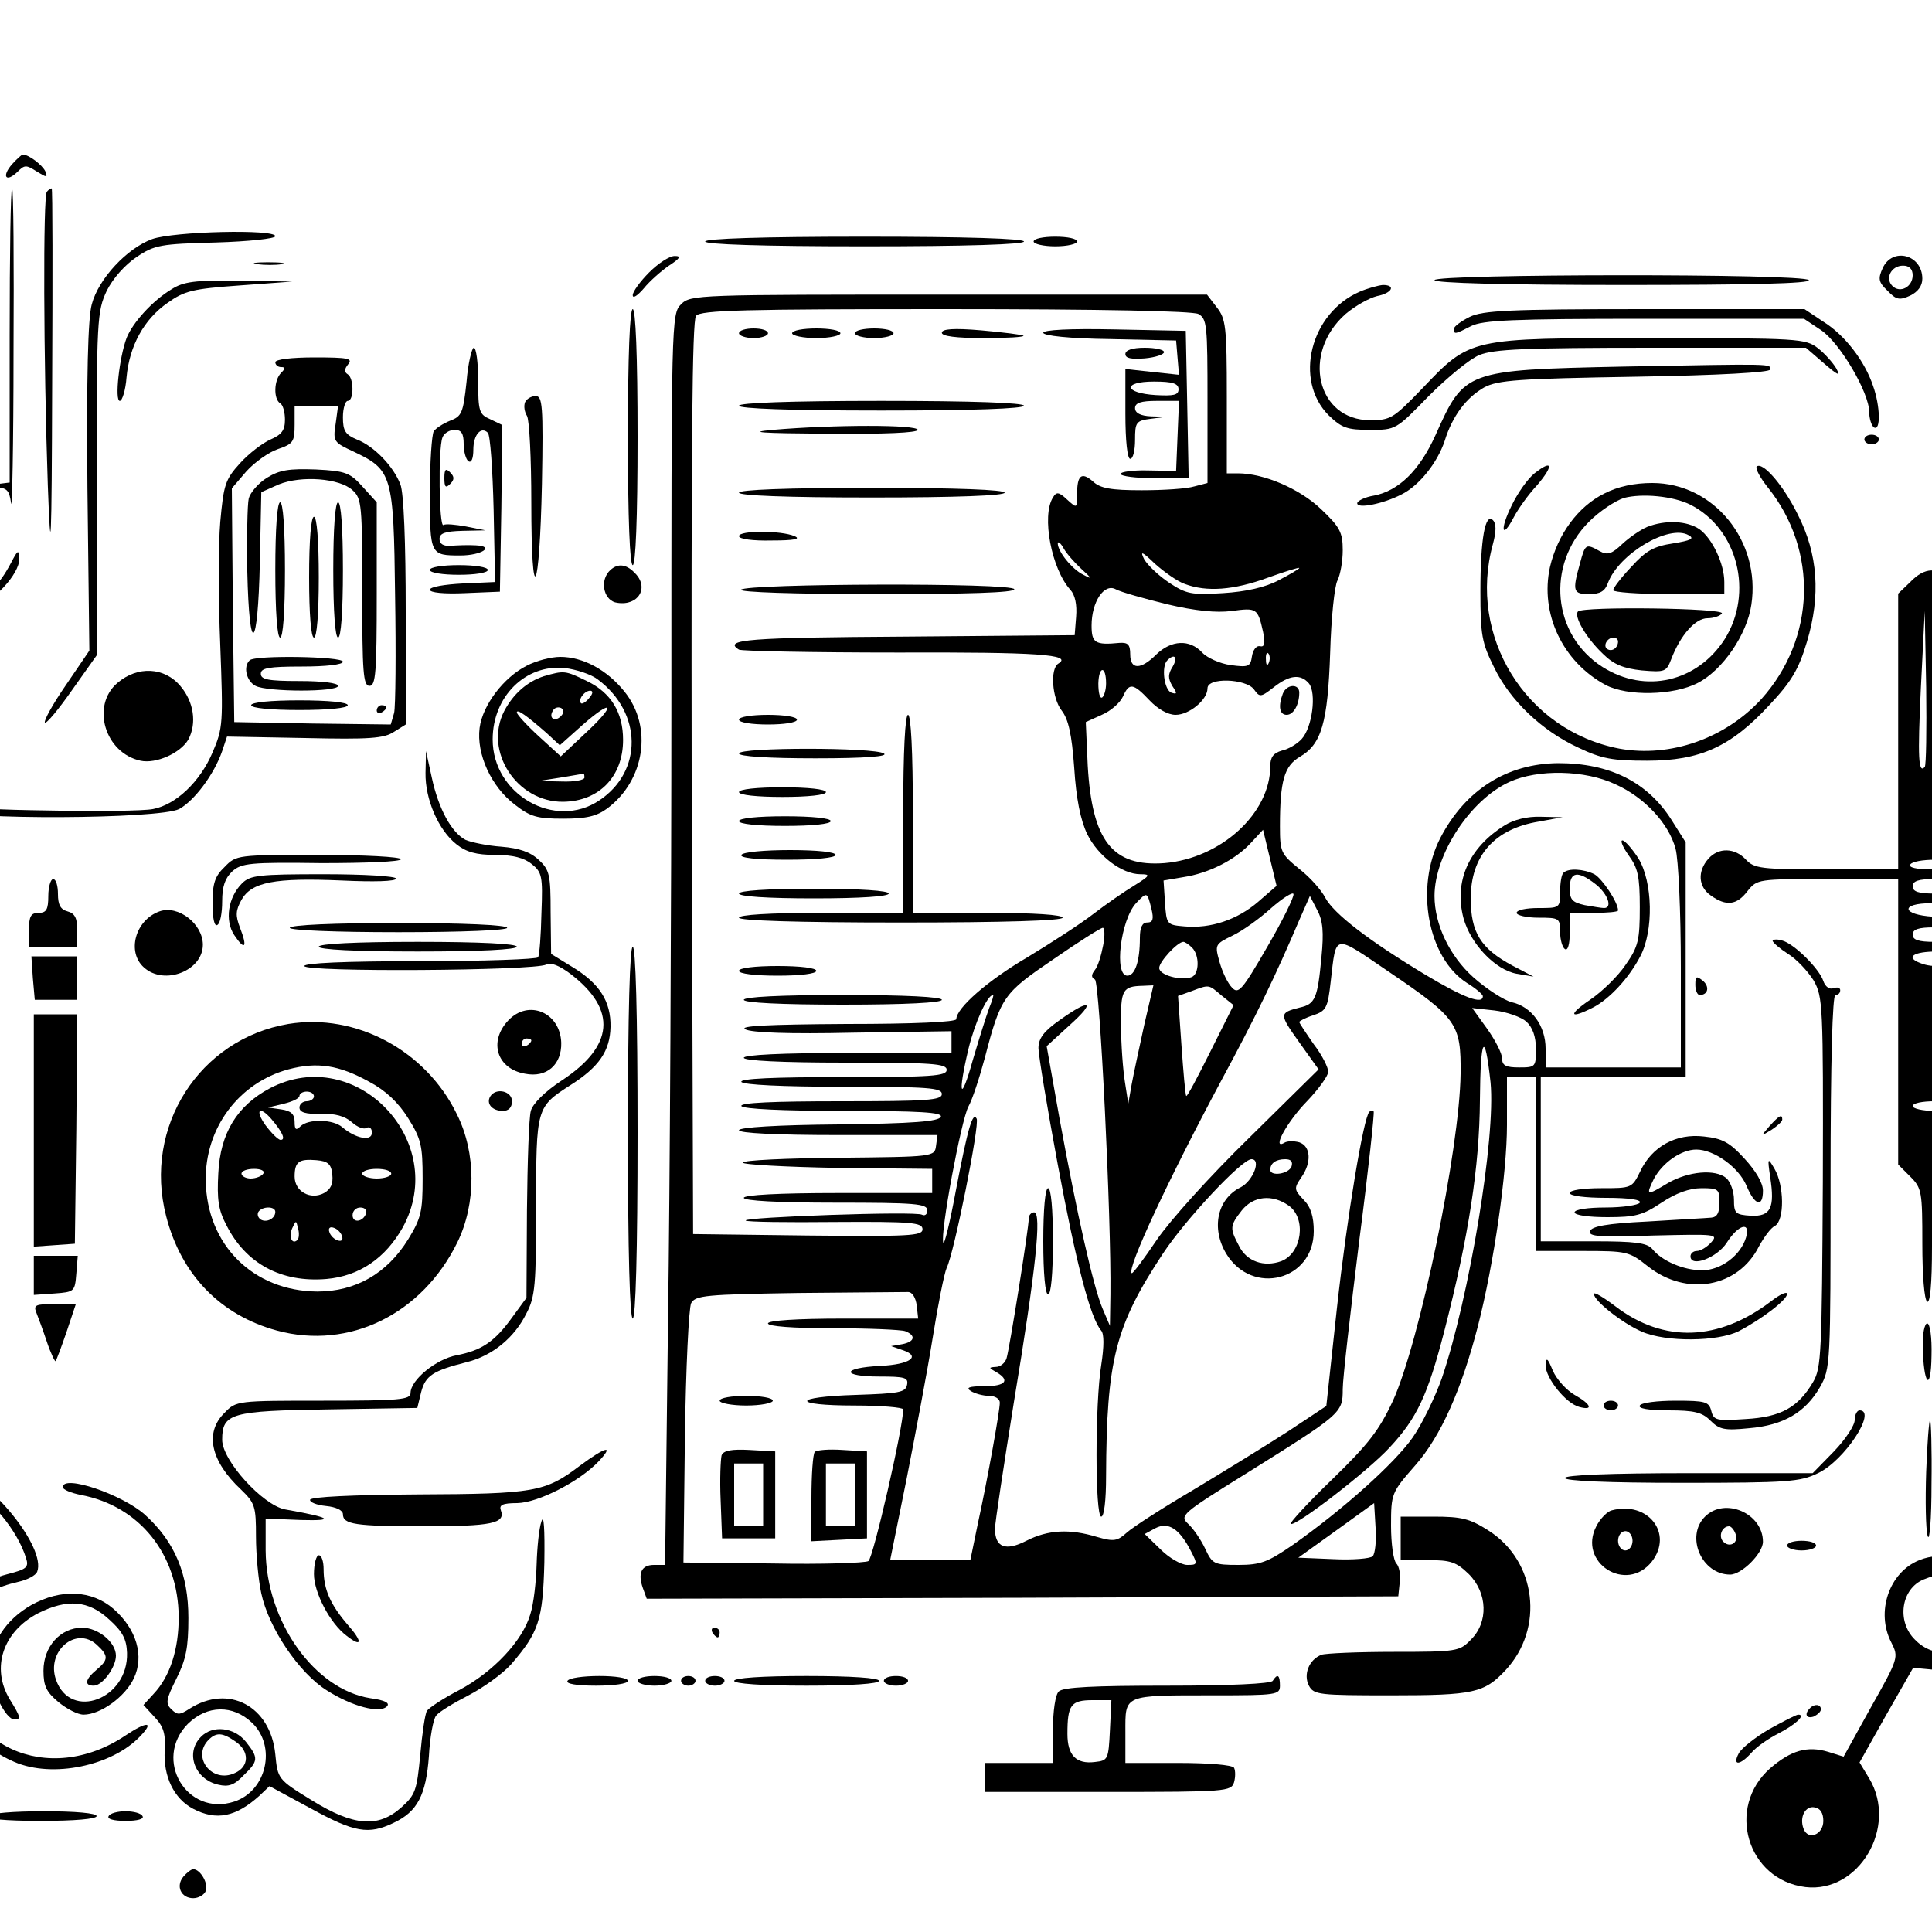 <?xml version="1.0" standalone="no"?>
<!DOCTYPE svg PUBLIC "-//W3C//DTD SVG 20010904//EN"
 "http://www.w3.org/TR/2001/REC-SVG-20010904/DTD/svg10.dtd">
<svg version="1.0" xmlns="http://www.w3.org/2000/svg"
 width="512pt" height="512pt" viewBox="50 50 400 400"
 preserveAspectRatio="xMidYMid meet">
<g transform="translate(0,512) scale(0.1,-0.1)"
fill="#000000" stroke="none">
<path d="M525 4280 c-22 -25 -13 -39 11 -16 15 15 18 15 40 1 21 -13 23 -13
18 0 -6 13 -34 35 -47 35 -2 0 -12 -9 -22 -20z"/>
<path d="M520 3926 l0 -305 -32 -4 -33 -4 32 -1 c28 -2 32 -6 36 -34 2 -18 5
121 5 310 1 188 0 342 -3 342 -3 0 -5 -137 -5 -304z"/>
<path d="M597 4223 c-8 -8 -7 -349 2 -608 6 -163 8 -134 9 213 1 221 1 402 -1
402 -2 0 -7 -3 -10 -7z"/>
<path d="M262 4144 c-15 -10 -22 -25 -22 -49 0 -59 54 -91 99 -58 38 29 40 74
5 102 -32 25 -52 26 -82 5z"/>
<path d="M815 4125 c-52 -19 -111 -82 -125 -135 -8 -29 -11 -149 -9 -380 l4
-337 -49 -72 c-27 -39 -46 -74 -43 -77 3 -3 28 27 56 67 l51 72 0 355 c0 342
1 357 21 400 13 26 38 54 62 70 37 25 50 27 164 30 68 2 123 8 123 13 0 15
-210 10 -255 -6z"/>
<path d="M1960 4120 c0 -6 117 -10 330 -10 213 0 330 4 330 10 0 6 -117 10
-330 10 -213 0 -330 -4 -330 -10z"/>
<path d="M2640 4120 c0 -5 20 -10 45 -10 25 0 45 5 45 10 0 6 -20 10 -45 10
-25 0 -45 -4 -45 -10z"/>
<path d="M1844 4056 c-19 -19 -34 -40 -34 -47 0 -8 10 -1 23 14 12 15 36 36
52 47 23 15 26 20 12 20 -11 0 -34 -15 -53 -34z"/>
<path d="M4398 4065 c-10 -22 -9 -29 10 -47 18 -19 25 -20 47 -10 16 8 25 20
25 35 0 50 -62 66 -82 22z m62 -15 c0 -24 -26 -38 -42 -22 -16 16 -2 42 22 42
13 0 20 -7 20 -20z"/>
<path d="M1033 4073 c15 -2 37 -2 50 0 12 2 0 4 -28 4 -27 0 -38 -2 -22 -4z"/>
<path d="M3470 4040 c0 -6 147 -10 391 -10 261 0 388 3 384 10 -8 14 -775 13
-775 0z"/>
<path d="M855 4021 c-40 -24 -81 -70 -93 -101 -15 -40 -25 -130 -14 -130 5 0
12 22 14 49 6 65 36 120 85 154 35 25 52 29 149 36 l109 8 -110 2 c-92 1 -115
-2 -140 -18z"/>
<path d="M3315 4016 c-102 -44 -137 -183 -64 -256 27 -26 38 -30 85 -30 54 0
54 0 122 70 38 38 85 77 105 85 30 12 93 15 356 15 l320 0 37 -32 c29 -25 35
-28 26 -11 -7 12 -24 31 -38 42 -26 20 -38 21 -348 21 -376 0 -371 1 -473
-106 -58 -60 -64 -64 -106 -64 -111 0 -143 139 -51 220 20 17 49 33 65 37 31
6 40 23 12 23 -10 -1 -32 -7 -48 -14z"/>
<path d="M4773 4000 c-35 -21 -53 -48 -53 -79 0 -16 -6 -21 -27 -21 -85 0
-192 -152 -154 -218 9 -14 10 -13 11 8 1 76 54 160 117 186 54 23 56 20 50
-47 -6 -69 4 -106 30 -116 10 -4 21 -11 25 -17 12 -18 38 15 38 49 0 34 -25
65 -53 65 -14 0 -17 11 -17 66 0 59 3 68 29 95 42 41 77 38 140 -11 59 -47 74
-72 69 -111 -3 -20 0 -29 9 -29 17 0 17 53 -1 88 -14 27 -72 79 -113 100 -31
17 -64 15 -100 -8z m7 -225 c14 -17 10 -47 -7 -52 -15 -5 -47 42 -38 57 9 14
31 12 45 -5z"/>
<path d="M1910 3990 c-20 -20 -20 -33 -20 -812 0 -436 -3 -1019 -7 -1295 l-6
-503 -23 0 c-26 0 -34 -17 -23 -48 l8 -22 778 2 778 3 3 29 c2 16 -1 33 -7 39
-6 6 -11 41 -11 78 0 67 1 69 50 125 53 60 96 157 130 289 33 129 60 316 60
416 l0 99 30 0 30 0 0 -180 0 -180 96 0 c93 0 97 -1 136 -32 80 -63 187 -44
230 42 10 18 24 38 33 42 20 12 19 84 -1 118 -14 24 -15 24 -9 -17 10 -64 1
-82 -40 -80 -32 2 -35 5 -35 33 0 17 -7 37 -16 45 -23 19 -78 14 -120 -10 -45
-27 -47 -27 -30 8 18 34 57 61 88 61 37 0 88 -37 104 -75 17 -41 34 -46 34
-10 0 16 -15 41 -38 66 -31 34 -46 42 -84 46 -58 7 -108 -21 -132 -72 -17 -35
-18 -35 -81 -35 -37 0 -65 -4 -65 -10 0 -6 32 -10 76 -10 47 0 73 -4 69 -10
-3 -5 -35 -10 -71 -10 -36 0 -64 -4 -64 -10 0 -6 29 -10 68 -10 58 0 73 4 112
30 30 20 58 30 83 30 35 0 37 -2 37 -30 0 -21 -5 -30 -17 -31 -10 -1 -69 -4
-132 -8 -84 -4 -116 -10 -119 -20 -4 -11 20 -13 131 -9 130 3 135 3 120 -14
-9 -10 -22 -18 -30 -18 -7 0 -13 -5 -13 -11 0 -24 55 -3 75 28 24 38 50 45 40
11 -11 -37 -52 -68 -91 -68 -38 0 -83 19 -103 44 -11 13 -36 16 -122 16 l-109
0 0 170 0 170 150 0 150 0 0 243 0 243 -29 46 c-50 79 -128 118 -235 118 -106
-1 -192 -55 -244 -155 -53 -103 -26 -248 55 -300 18 -11 32 -23 33 -27 1 -19
-39 -4 -119 44 -118 71 -189 126 -207 159 -8 16 -32 43 -54 60 -38 31 -40 35
-40 88 0 95 9 125 41 144 45 26 58 70 63 216 2 71 9 138 15 149 6 12 11 40 11
63 0 37 -6 48 -45 85 -44 42 -118 74 -172 74 l-23 0 0 159 c0 145 -2 161 -21
185 l-20 26 -535 0 c-521 0 -534 0 -554 -20z m1071 -20 c18 -10 19 -23 19
-180 l0 -170 -27 -7 c-16 -5 -65 -8 -109 -8 -64 0 -86 4 -101 18 -24 21 -33
13 -33 -26 0 -30 0 -30 -21 -11 -17 16 -22 16 -29 4 -24 -38 -3 -148 36 -191
10 -11 14 -31 12 -56 l-3 -38 -352 -3 c-324 -2 -377 -6 -343 -27 6 -3 153 -6
328 -6 291 1 364 -4 333 -23 -17 -11 -13 -71 7 -97 14 -18 21 -49 26 -118 4
-64 13 -109 27 -138 22 -45 72 -83 110 -83 22 0 20 -3 -12 -23 -20 -12 -59
-39 -85 -59 -27 -21 -89 -61 -137 -90 -82 -48 -147 -105 -147 -128 0 -6 -88
-10 -227 -10 -165 -1 -223 -4 -210 -11 12 -7 91 -10 223 -7 l204 3 0 -22 0
-23 -215 0 c-137 0 -215 -4 -215 -10 0 -6 77 -10 210 -10 180 0 210 -2 210
-15 0 -13 -31 -15 -216 -15 -141 0 -213 -3 -209 -10 4 -6 85 -10 211 -10 175
0 204 -2 204 -15 0 -13 -30 -15 -211 -15 -137 0 -208 -3 -204 -10 4 -6 85 -10
211 -10 160 0 205 -3 202 -12 -4 -10 -57 -14 -211 -16 -127 -1 -207 -6 -207
-12 0 -6 78 -10 206 -10 l205 0 -3 -22 c-3 -23 -4 -23 -200 -25 -109 -1 -199
-5 -200 -10 -2 -4 86 -9 195 -11 l197 -2 0 -25 0 -25 -195 0 c-123 0 -195 -4
-195 -10 0 -6 70 -10 190 -10 165 0 190 -2 190 -16 0 -8 -5 -12 -11 -9 -11 8
-373 -5 -365 -12 2 -3 86 -4 185 -3 158 1 181 -1 181 -15 0 -14 -28 -15 -237
-13 l-238 3 -3 944 c-1 689 1 947 9 957 9 12 103 14 516 14 328 0 511 -4 524
-10z m-242 -528 c22 -20 23 -22 4 -12 -23 11 -53 48 -53 65 0 5 6 1 12 -10 6
-11 23 -30 37 -43z m214 -31 c45 -17 101 -13 172 13 36 13 65 22 65 20 0 -2
-19 -13 -42 -25 -28 -15 -68 -24 -116 -27 -65 -4 -76 -2 -112 22 -21 14 -44
36 -51 48 -9 18 -5 17 22 -9 19 -17 47 -37 62 -42z m-37 -42 c60 -14 102 -18
134 -14 52 7 54 6 65 -43 5 -24 3 -32 -6 -30 -8 2 -15 -8 -17 -21 -3 -21 -7
-23 -44 -18 -22 3 -49 15 -59 26 -26 28 -64 26 -95 -4 -32 -32 -54 -32 -54 0
0 21 -5 25 -22 24 -51 -5 -58 0 -58 36 0 49 26 88 50 75 11 -6 58 -19 106 -31z
m211 -121 c-3 -8 -6 -5 -6 6 -1 11 2 17 5 13 3 -3 4 -12 1 -19z m-199 -8 c-10
-16 -10 -24 -1 -40 11 -16 10 -18 -2 -14 -15 6 -21 55 -8 67 15 15 22 6 11
-13z m-138 -35 c0 -13 -4 -26 -8 -29 -5 -3 -8 10 -8 29 1 37 16 37 16 0z m420
0 c16 -20 7 -91 -15 -115 -9 -10 -27 -21 -41 -24 -17 -5 -24 -13 -24 -32 0
-98 -102 -191 -219 -201 -108 -8 -150 46 -159 202 l-4 90 33 15 c19 8 38 25
44 38 13 29 21 28 55 -8 17 -18 38 -30 54 -30 28 0 66 31 66 55 0 23 79 20 96
-2 12 -17 14 -17 41 4 33 26 56 28 73 8z m635 -209 c60 -27 110 -81 124 -133
6 -21 11 -131 11 -245 l0 -208 -140 0 -140 0 0 39 c0 47 -29 87 -70 96 -16 4
-52 27 -80 52 -49 44 -80 109 -80 168 0 86 74 199 155 236 59 27 157 25 220
-5z m-740 -243 c-43 -37 -98 -56 -153 -51 -36 3 -37 4 -40 49 l-3 46 41 7 c53
8 108 36 140 71 l25 27 14 -58 14 -58 -38 -33z m19 -93 c-52 -90 -60 -99 -73
-85 -9 9 -20 32 -26 53 -10 36 -10 37 27 55 21 10 57 36 80 57 24 21 45 34 46
29 2 -5 -22 -54 -54 -109z m-240 78 c5 -21 3 -28 -9 -28 -10 0 -15 -10 -15
-32 0 -48 -10 -78 -26 -78 -28 0 -14 115 18 150 23 24 23 24 32 -12z m352 -99
c-8 -86 -13 -98 -45 -105 -43 -11 -43 -13 -1 -72 l40 -56 -143 -141 c-82 -80
-164 -171 -192 -212 -27 -40 -50 -71 -52 -69 -10 10 76 194 184 396 74 137
114 220 163 335 l22 50 15 -29 c12 -22 14 -46 9 -97z m-452 24 c-4 -21 -11
-44 -17 -51 -8 -10 -8 -16 0 -20 10 -7 34 -495 32 -652 l-1 -65 -15 35 c-19
44 -53 195 -89 392 l-27 152 47 43 c56 50 44 57 -20 11 -33 -23 -44 -38 -44
-58 0 -14 18 -123 40 -241 38 -204 67 -317 90 -344 6 -7 6 -32 0 -71 -13 -79
-13 -314 0 -314 6 0 10 34 10 83 1 242 19 312 118 462 47 71 163 195 183 195
21 0 3 -45 -22 -58 -49 -24 -62 -85 -30 -138 54 -88 181 -55 181 47 0 30 -6
50 -21 65 -20 21 -20 24 -5 46 22 31 20 65 -4 73 -11 3 -25 3 -31 -1 -27 -16
6 44 47 86 24 25 44 53 44 61 0 9 -13 35 -30 57 -16 23 -30 44 -30 46 0 2 13
9 29 14 27 9 30 16 36 69 12 102 4 100 122 20 140 -95 148 -107 147 -210 -2
-157 -85 -556 -140 -677 -29 -62 -51 -90 -126 -163 -50 -48 -88 -90 -86 -92 8
-8 161 110 205 158 57 61 79 109 113 240 51 198 73 342 74 479 1 131 10 148
22 37 11 -114 -44 -445 -101 -613 -14 -39 -40 -93 -60 -122 -37 -53 -145 -150
-249 -223 -51 -35 -66 -41 -112 -41 -51 0 -54 2 -69 34 -9 19 -25 42 -35 51
-18 17 -14 21 118 103 200 125 202 126 202 176 0 22 16 160 34 306 19 146 32
267 30 269 -2 2 -6 2 -9 -1 -12 -12 -46 -216 -67 -406 l-22 -203 -80 -53 c-45
-29 -133 -83 -196 -121 -63 -37 -125 -77 -137 -88 -20 -18 -27 -19 -62 -9 -56
17 -101 15 -146 -8 -43 -22 -65 -14 -65 25 0 12 18 130 39 261 46 277 58 394
42 394 -6 0 -11 -6 -11 -12 0 -21 -40 -271 -46 -290 -3 -10 -13 -18 -22 -18
-16 -1 -15 -2 1 -11 29 -17 19 -29 -25 -29 -32 0 -39 -3 -28 -10 8 -5 25 -10
38 -10 12 0 22 -6 22 -14 0 -17 -25 -157 -46 -253 l-15 -73 -83 0 -83 0 34
168 c18 92 43 223 54 292 11 69 24 134 29 145 15 29 69 298 62 309 -8 15 -18
-18 -43 -149 -12 -65 -24 -114 -26 -108 -7 19 37 254 52 282 8 14 23 60 34
101 33 127 39 134 142 204 52 36 98 65 102 65 4 1 5 -16 1 -36z m184 -5 c16
-16 15 -55 -1 -61 -22 -8 -67 4 -67 19 0 13 38 54 50 54 3 0 11 -5 18 -12z
m-99 -160 c-10 -46 -22 -101 -26 -123 l-7 -40 -7 45 c-4 25 -8 77 -8 117 -1
74 3 81 45 82 l22 1 -19 -82z m160 61 l25 -20 -48 -96 c-26 -52 -48 -94 -50
-92 -2 2 -6 50 -10 106 l-7 101 28 10 c37 14 35 14 62 -9z m-481 -26 c-6 -16
-21 -64 -34 -108 -25 -90 -32 -74 -9 23 13 54 39 112 51 112 2 0 -2 -12 -8
-27z m1112 -28 c13 -12 20 -31 20 -57 0 -37 -1 -38 -35 -38 -27 0 -35 4 -35
18 0 11 -14 38 -31 62 l-31 43 46 -5 c26 -3 56 -14 66 -23z m-486 -300 c-6
-16 -44 -21 -44 -7 0 14 12 22 31 22 12 0 16 -5 13 -15z m-6 -81 c37 -26 28
-98 -15 -115 -36 -13 -72 -1 -88 32 -19 36 -19 41 6 73 24 30 63 34 97 10z
m-770 -207 l3 -27 -155 0 c-97 0 -156 -4 -156 -10 0 -6 51 -10 134 -10 74 0
141 -3 150 -6 23 -9 20 -22 -6 -27 l-23 -4 23 -8 c40 -13 17 -30 -46 -33 -80
-4 -81 -22 -1 -22 52 0 60 -2 57 -17 -3 -16 -17 -18 -106 -21 -133 -4 -135
-22 -2 -22 55 0 100 -4 100 -8 0 -37 -62 -307 -72 -314 -7 -4 -96 -7 -198 -5
l-185 2 3 260 c2 142 8 267 13 277 9 16 30 18 222 21 116 1 219 2 227 2 9 0
16 -12 18 -28z m944 -519 c-5 -5 -42 -8 -82 -6 l-72 3 78 56 79 57 3 -51 c2
-27 -1 -54 -6 -59z m-376 10 c14 -27 13 -28 -8 -28 -12 0 -37 14 -55 32 l-33
32 22 12 c27 14 50 -1 74 -48z"/>
<path d="M2030 3930 c0 -5 14 -10 30 -10 17 0 30 5 30 10 0 6 -13 10 -30 10
-16 0 -30 -4 -30 -10z"/>
<path d="M2140 3930 c0 -5 23 -10 50 -10 28 0 50 5 50 10 0 6 -22 10 -50 10
-27 0 -50 -4 -50 -10z"/>
<path d="M2270 3930 c0 -5 18 -10 40 -10 22 0 40 5 40 10 0 6 -18 10 -40 10
-22 0 -40 -4 -40 -10z"/>
<path d="M2450 3931 c0 -7 29 -11 87 -11 47 0 84 2 82 5 -3 2 -42 7 -87 11
-58 5 -82 3 -82 -5z"/>
<path d="M2660 3931 c0 -6 54 -12 138 -13 l137 -3 3 -36 3 -35 -56 6 -55 6 0
-93 c0 -55 4 -93 10 -93 6 0 10 18 10 39 0 37 2 40 33 44 l32 4 -32 1 c-22 1
-33 7 -33 17 0 11 12 15 45 15 l46 0 -3 -72 -3 -73 -57 1 c-32 1 -58 -3 -58
-7 0 -5 32 -9 70 -9 l71 0 -3 153 -3 152 -147 3 c-94 2 -148 -1 -148 -7z m280
-117 c0 -12 -10 -14 -47 -12 -66 4 -70 28 -4 28 39 0 51 -4 51 -16z"/>
<path d="M2830 3887 c0 -9 12 -11 40 -9 22 2 40 8 40 13 0 5 -18 9 -40 9 -26
0 -40 -5 -40 -13z"/>
<path d="M2030 3780 c0 -6 105 -10 295 -10 190 0 295 4 295 10 0 6 -105 10
-295 10 -190 0 -295 -4 -295 -10z"/>
<path d="M2100 3730 c-55 -5 -24 -7 113 -8 119 -1 187 2 187 8 0 11 -173 11
-300 0z"/>
<path d="M2030 3600 c0 -6 98 -10 275 -10 177 0 275 4 275 10 0 6 -98 10 -275
10 -177 0 -275 -4 -275 -10z"/>
<path d="M2030 3510 c0 -6 29 -10 68 -9 46 0 61 3 47 9 -28 12 -115 12 -115 0z"/>
<path d="M2034 3399 c-3 -5 110 -9 280 -9 191 0 286 3 286 10 0 14 -557 12
-566 -1z"/>
<path d="M2030 3130 c0 -6 27 -10 60 -10 33 0 60 4 60 10 0 6 -27 10 -60 10
-33 0 -60 -4 -60 -10z"/>
<path d="M2370 2935 l0 -205 -170 0 c-107 0 -170 -4 -170 -10 0 -6 118 -10
335 -10 217 0 335 4 335 10 0 6 -58 10 -155 10 l-155 0 0 205 c0 130 -4 205
-10 205 -6 0 -10 -75 -10 -205z"/>
<path d="M2030 3060 c0 -6 59 -10 158 -10 105 0 152 4 142 10 -20 13 -300 13
-300 0z"/>
<path d="M2030 2980 c0 -6 37 -10 90 -10 53 0 90 4 90 10 0 6 -37 10 -90 10
-53 0 -90 -4 -90 -10z"/>
<path d="M2030 2920 c0 -6 38 -10 95 -10 57 0 95 4 95 10 0 6 -38 10 -95 10
-57 0 -95 -4 -95 -10z"/>
<path d="M2035 2850 c-4 -6 30 -10 94 -10 61 0 101 4 101 10 0 6 -38 10 -94
10 -53 0 -98 -4 -101 -10z"/>
<path d="M2030 2770 c0 -6 58 -10 155 -10 97 0 155 4 155 10 0 6 -58 10 -155
10 -97 0 -155 -4 -155 -10z"/>
<path d="M2030 2610 c0 -6 33 -10 80 -10 47 0 80 4 80 10 0 6 -33 10 -80 10
-47 0 -80 -4 -80 -10z"/>
<path d="M2040 2550 c0 -6 75 -10 205 -10 130 0 205 4 205 10 0 6 -75 10 -205
10 -130 0 -205 -4 -205 -10z"/>
<path d="M3156 3184 c-10 -26 -7 -44 8 -44 14 0 26 21 26 46 0 19 -26 18 -34
-2z"/>
<path d="M3615 2911 c-74 -46 -105 -116 -85 -192 15 -54 66 -107 110 -115 l35
-6 -44 23 c-65 35 -86 68 -86 139 0 88 49 144 141 159 l49 9 -45 1 c-28 1 -56
-6 -75 -18z"/>
<path d="M3872 2849 c19 -26 23 -43 23 -107 0 -68 -3 -82 -29 -119 -16 -24
-49 -56 -74 -73 -46 -31 -43 -41 6 -16 35 18 75 62 98 106 28 53 26 154 -4
203 -13 20 -28 37 -33 37 -5 0 1 -14 13 -31z"/>
<path d="M3737 2813 c-4 -3 -7 -21 -7 -40 0 -33 -1 -33 -45 -33 -25 0 -45 -4
-45 -10 0 -5 20 -10 45 -10 43 0 45 -1 45 -29 0 -17 5 -33 10 -36 6 -4 10 10
10 34 l0 41 50 0 c28 0 50 2 50 5 0 17 -33 66 -49 75 -22 11 -54 13 -64 3z
m67 -24 c25 -20 35 -49 17 -49 -5 0 -23 3 -40 6 -26 6 -31 11 -31 35 0 35 17
37 54 8z"/>
<path d="M2660 2050 c0 -67 4 -110 10 -110 6 0 10 43 10 110 0 67 -4 110 -10
110 -6 0 -10 -43 -10 -110z"/>
<path d="M1990 1720 c0 -5 25 -10 55 -10 30 0 55 5 55 10 0 6 -25 10 -55 10
-30 0 -55 -4 -55 -10z"/>
<path d="M1994 1607 c-2 -8 -4 -49 -2 -93 l3 -79 55 0 55 0 0 90 0 90 -53 3
c-37 2 -54 -1 -58 -11z m86 -82 l0 -65 -30 0 -30 0 0 65 0 65 30 0 30 0 0 -65z"/>
<path d="M2187 1614 c-4 -4 -7 -47 -7 -96 l0 -89 58 3 57 3 0 90 0 90 -50 3
c-28 2 -54 0 -58 -4z m83 -89 l0 -65 -30 0 -30 0 0 65 0 65 30 0 30 0 0 -65z"/>
<path d="M1800 3715 c0 -170 4 -265 10 -265 6 0 10 95 10 265 0 170 -4 265
-10 265 -6 0 -10 -95 -10 -265z"/>
<path d="M3543 3964 c-18 -9 -33 -20 -33 -25 0 -12 3 -11 36 6 24 12 86 15
359 15 l330 0 36 -24 c39 -27 99 -129 99 -169 0 -14 5 -29 10 -32 14 -8 13 44
-2 86 -17 51 -58 105 -103 133 l-39 26 -331 0 c-282 0 -335 -3 -362 -16z"/>
<path d="M1466 3830 c-7 -65 -10 -72 -34 -81 -15 -6 -30 -16 -34 -22 -4 -7 -8
-64 -8 -128 0 -128 1 -129 63 -129 44 0 73 19 32 21 -16 1 -40 0 -52 -1 -15
-1 -23 4 -23 14 0 12 11 16 48 17 l47 1 -40 8 c-22 4 -43 6 -47 3 -9 -5 -11
158 -2 181 3 9 15 16 25 16 14 0 19 -7 19 -29 0 -17 5 -33 10 -36 6 -4 10 6
10 24 0 31 16 49 30 35 5 -5 10 -76 12 -159 l3 -150 -67 -3 c-38 -2 -68 -7
-68 -13 0 -6 29 -9 73 -7 l72 3 3 173 2 172 -25 12 c-23 10 -25 16 -25 80 0
37 -4 68 -9 68 -4 0 -12 -32 -15 -70z"/>
<path d="M1070 3870 c0 -5 5 -10 12 -10 9 0 9 -3 0 -12 -15 -15 -16 -54 -2
-63 6 -3 10 -19 10 -34 0 -22 -7 -31 -30 -41 -16 -7 -45 -29 -63 -49 -31 -34
-34 -45 -41 -122 -4 -46 -4 -160 0 -254 6 -162 6 -172 -16 -223 -26 -61 -76
-108 -123 -117 -19 -4 -117 -5 -218 -3 -204 3 -227 9 -271 70 -34 48 -39 189
-9 250 22 45 62 77 123 97 44 14 98 72 98 104 -1 20 -3 19 -17 -8 -25 -47 -44
-64 -83 -75 -56 -15 -119 -66 -141 -113 -20 -46 -25 -144 -10 -211 10 -42 50
-89 94 -113 41 -21 446 -19 488 2 31 17 72 71 89 120 l10 30 161 -3 c134 -3
164 -1 185 13 l24 15 0 235 c0 141 -4 245 -11 262 -14 37 -54 79 -90 93 -24
10 -29 18 -29 46 0 19 5 34 10 34 13 0 13 47 0 55 -8 5 -7 11 1 21 10 12 -1
14 -70 14 -47 0 -81 -4 -81 -10z m125 -127 c-6 -37 -4 -39 37 -58 80 -38 83
-47 86 -297 2 -121 1 -231 -2 -244 l-7 -24 -162 2 -162 3 -3 242 -2 242 30 35
c17 19 47 40 65 46 32 11 35 15 35 51 l0 39 45 0 45 0 -5 -37z"/>
<path d="M1053 3631 c-18 -11 -35 -31 -38 -43 -3 -13 -4 -80 -3 -151 4 -179
22 -166 26 19 l3 145 36 16 c47 19 126 13 153 -12 19 -17 20 -31 20 -212 0
-165 2 -193 15 -193 13 0 15 28 15 190 l0 190 -29 32 c-26 29 -35 33 -97 36
-56 2 -75 -1 -101 -17z"/>
<path d="M1070 3440 c0 -87 4 -140 10 -140 6 0 10 53 10 140 0 87 -4 140 -10
140 -6 0 -10 -53 -10 -140z"/>
<path d="M1190 3440 c0 -87 4 -140 10 -140 6 0 10 53 10 140 0 87 -4 140 -10
140 -6 0 -10 -53 -10 -140z"/>
<path d="M1140 3425 c0 -77 4 -125 10 -125 6 0 10 48 10 125 0 77 -4 125 -10
125 -6 0 -10 -48 -10 -125z"/>
<path d="M1017 3253 c-14 -13 -7 -43 12 -53 25 -13 171 -13 171 0 0 6 -33 10
-80 10 -64 0 -80 3 -80 15 0 12 16 15 85 15 50 0 85 4 85 10 0 11 -182 14
-193 3z"/>
<path d="M1020 3160 c0 -6 40 -10 100 -10 60 0 100 4 100 10 0 6 -40 10 -100
10 -60 0 -100 -4 -100 -10z"/>
<path d="M1280 3149 c0 -5 5 -7 10 -4 6 3 10 8 10 11 0 2 -4 4 -10 4 -5 0 -10
-5 -10 -11z"/>
<path d="M3860 3861 c-327 -7 -328 -8 -388 -142 -33 -73 -76 -115 -127 -125
-19 -3 -35 -11 -35 -16 0 -12 54 -1 91 18 37 18 75 66 90 111 16 52 45 90 82
111 28 15 71 18 312 22 177 3 280 9 280 15 0 12 13 12 -305 6z"/>
<path d="M1587 3787 c-3 -8 -1 -20 4 -28 5 -8 9 -88 9 -179 0 -224 17 -195 22
38 3 163 1 182 -13 182 -9 0 -19 -6 -22 -13z"/>
<path d="M4360 3710 c0 -5 7 -10 15 -10 8 0 15 5 15 10 0 6 -7 10 -15 10 -8 0
-15 -4 -15 -10z"/>
<path d="M3677 3640 c-14 -11 -35 -41 -47 -66 -25 -50 -21 -73 4 -25 9 17 30
47 48 66 35 41 33 55 -5 25z"/>
<path d="M4137 3654 c-3 -4 7 -23 23 -43 105 -131 99 -313 -13 -438 -75 -82
-189 -122 -294 -103 -194 37 -315 233 -262 424 7 26 7 42 0 49 -16 16 -26 -38
-26 -148 0 -89 3 -106 28 -156 33 -69 99 -132 175 -167 48 -23 71 -27 142 -27
110 0 174 29 254 116 45 48 60 73 77 130 29 96 23 182 -19 264 -30 61 -73 110
-85 99z"/>
<path d="M1420 3630 c0 -19 3 -21 12 -12 9 9 9 15 0 24 -9 9 -12 7 -12 -12z"/>
<path d="M4520 3617 c0 -28 45 -73 83 -82 40 -10 33 9 -9 24 -25 9 -40 23 -50
47 -17 40 -24 43 -24 11z"/>
<path d="M4567 3634 c-4 -4 -2 -13 4 -21 14 -16 309 -19 309 -3 0 6 -56 10
-149 10 -97 0 -151 4 -153 11 -2 5 -7 7 -11 3z"/>
<path d="M324 3618 c-3 -4 11 -8 30 -8 20 0 36 2 36 4 0 8 -61 12 -66 4z"/>
<path d="M418 3613 c6 -2 18 -2 25 0 6 3 1 5 -13 5 -14 0 -19 -2 -12 -5z"/>
<path d="M3821 3598 c-54 -27 -96 -84 -112 -152 -21 -96 26 -196 115 -244 45
-24 141 -22 191 4 51 26 102 100 111 162 20 132 -78 252 -205 252 -37 0 -71
-7 -100 -22z m179 -23 c98 -50 131 -182 71 -278 -57 -89 -165 -114 -253 -58
-104 66 -118 211 -28 301 22 22 54 43 72 49 38 10 102 4 138 -14z"/>
<path d="M3910 3529 c-14 -6 -37 -22 -51 -35 -22 -21 -31 -24 -47 -15 -29 16
-30 15 -41 -26 -16 -57 -14 -63 19 -63 23 0 33 6 39 23 23 61 127 122 167 99
13 -7 5 -11 -32 -17 -40 -6 -56 -15 -86 -48 -21 -22 -38 -44 -38 -49 0 -4 52
-8 115 -8 l115 0 0 25 c0 38 -25 90 -51 109 -26 18 -71 20 -109 5z"/>
<path d="M3767 3354 c-9 -10 17 -55 52 -88 22 -22 43 -30 80 -34 48 -4 51 -3
61 23 19 50 50 85 75 85 13 0 27 5 30 10 7 11 -287 15 -298 4z m83 -62 c0 -13
-12 -22 -22 -16 -10 6 -1 24 13 24 5 0 9 -4 9 -8z"/>
<path d="M4660 3540 c0 -6 43 -10 110 -10 67 0 110 4 110 10 0 6 -43 10 -110
10 -67 0 -110 -4 -110 -10z"/>
<path d="M4895 3540 c-4 -6 7 -10 24 -10 17 0 31 5 31 10 0 6 -11 10 -24 10
-14 0 -28 -4 -31 -10z"/>
<path d="M158 3453 c-8 -19 4 -553 13 -548 5 4 9 107 9 241 0 195 3 239 15
258 14 22 14 25 0 40 -18 17 -32 21 -37 9z"/>
<path d="M4954 3435 c-15 -23 -16 -84 -10 -808 3 -430 5 -806 5 -836 0 -61
-18 -95 -60 -117 -16 -8 -29 -19 -29 -25 0 -16 56 18 84 51 26 31 26 32 26
210 0 165 1 178 18 174 16 -5 17 -20 12 -188 -5 -193 -6 -196 -59 -244 -22
-20 -23 -22 -4 -13 30 15 61 57 73 100 7 24 10 314 8 876 l-3 840 -22 3 c-14
2 -27 -5 -39 -23z"/>
<path d="M5064 3340 c0 -69 1 -97 3 -62 2 34 2 90 0 125 -2 34 -3 6 -3 -63z"/>
<path d="M1390 3440 c0 -6 27 -10 60 -10 33 0 60 4 60 10 0 6 -27 10 -60 10
-33 0 -60 -4 -60 -10z"/>
<path d="M1760 3436 c-19 -23 -8 -61 18 -64 44 -7 67 32 36 62 -19 20 -38 20
-54 2z"/>
<path d="M4455 3415 l-25 -24 0 -286 0 -285 -148 0 c-136 0 -150 2 -167 20
-23 25 -57 26 -78 2 -23 -26 -21 -58 5 -76 32 -23 54 -20 76 9 20 25 22 25
166 25 l146 0 0 -295 0 -296 25 -25 c24 -24 25 -31 25 -139 0 -65 4 -116 10
-120 6 -4 10 36 10 114 0 108 2 120 19 126 10 3 26 14 36 25 16 18 17 60 17
612 l-1 593 -26 23 c-34 29 -60 28 -90 -3z m30 -383 c-13 -14 -15 17 -8 164
l8 159 3 -159 c1 -87 0 -161 -3 -164z m65 -202 c0 -5 -23 -10 -51 -10 -31 0
-48 4 -44 10 3 6 26 10 51 10 24 0 44 -4 44 -10z m0 -45 c0 -11 -12 -15 -45
-15 -33 0 -45 4 -45 15 0 11 12 15 45 15 33 0 45 -4 45 -15z m0 -51 c0 -12
-10 -14 -47 -12 -66 4 -70 28 -4 28 39 0 51 -4 51 -16z m0 -49 c0 -11 -12 -15
-45 -15 -33 0 -45 4 -45 15 0 11 12 15 45 15 33 0 45 -4 45 -15z m0 -50 c-13
-15 -47 -20 -74 -9 -32 12 -15 24 35 24 45 0 50 -2 39 -15z m0 -305 c0 -5 -20
-10 -45 -10 -25 0 -45 5 -45 10 0 6 20 10 45 10 25 0 45 -4 45 -10z"/>
<path d="M362 3407 c-45 -17 -99 -62 -119 -100 -13 -25 -17 -60 -17 -162 0
-145 15 -193 74 -250 36 -34 40 -17 6 20 -50 53 -61 92 -64 220 -3 109 -1 124
20 165 18 36 34 51 78 72 30 15 75 31 100 36 l45 10 -45 0 c-25 0 -60 -5 -78
-11z"/>
<path d="M1591 3242 c-48 -24 -92 -82 -98 -129 -7 -54 24 -122 73 -159 32 -25
46 -29 100 -29 48 0 69 5 91 21 78 58 95 169 36 242 -36 45 -86 72 -133 72
-19 0 -50 -8 -69 -18z m147 -29 c92 -69 93 -190 3 -250 -92 -62 -221 12 -221
126 0 89 68 156 149 148 24 -3 55 -13 69 -24z"/>
<path d="M1626 3220 c-34 -11 -63 -36 -82 -72 -43 -83 26 -189 122 -188 74 1
124 52 124 128 0 57 -25 98 -75 122 -45 22 -47 22 -89 10z m94 -45 c-7 -9 -15
-13 -17 -11 -7 7 7 26 19 26 6 0 6 -6 -2 -15z m-59 -38 c-13 -13 -26 -3 -16
12 3 6 11 8 17 5 6 -4 6 -10 -1 -17z m51 -35 l-51 -48 -46 42 c-25 23 -45 45
-45 49 0 8 21 -7 62 -43 l27 -25 47 42 c65 57 70 42 6 -17z m-2 -92 c0 -5 -21
-9 -47 -8 l-48 1 45 7 c25 4 46 8 48 8 1 1 2 -2 2 -8z"/>
<path d="M743 3206 c-55 -47 -26 -145 48 -161 32 -7 83 16 99 44 18 34 11 78
-16 110 -33 40 -89 43 -131 7z"/>
<path d="M5065 2705 c0 -247 1 -347 2 -222 2 126 2 328 0 450 -1 122 -2 20 -2
-228z"/>
<path d="M1381 3020 c-1 -55 27 -119 64 -148 20 -16 41 -22 80 -22 37 0 60 -6
76 -19 21 -17 23 -25 20 -101 -1 -46 -4 -87 -7 -92 -3 -4 -113 -8 -245 -8
-158 0 -239 -4 -239 -10 0 -13 476 -10 501 3 10 5 27 -2 51 -20 96 -74 89
-149 -19 -220 -35 -23 -60 -48 -64 -63 -4 -14 -7 -106 -8 -206 l-1 -181 -30
-41 c-36 -50 -63 -68 -115 -78 -42 -8 -95 -51 -95 -78 0 -14 -23 -16 -180 -16
-179 0 -181 0 -205 -25 -42 -41 -29 -100 34 -159 29 -28 31 -35 31 -97 0 -38
5 -91 11 -118 15 -71 78 -165 136 -201 52 -33 109 -48 124 -33 7 7 -4 13 -34
17 -116 18 -216 159 -217 306 l0 66 73 -3 c73 -2 63 5 -33 22 -46 9 -130 101
-130 144 0 55 18 60 220 63 l184 3 8 33 c9 34 24 44 95 62 52 13 98 50 123
101 18 34 20 59 20 221 0 205 0 206 72 252 58 37 81 70 82 120 1 53 -23 90
-79 124 l-44 27 -1 86 c0 78 -2 88 -25 109 -17 16 -40 24 -77 27 -29 2 -62 9
-74 14 -29 15 -56 64 -70 129 l-12 55 -1 -45z"/>
<path d="M4797 3003 c-10 -9 -8 -41 2 -47 18 -11 41 6 41 30 0 17 -6 24 -18
24 -10 0 -22 -3 -25 -7z"/>
<path d="M4780 2921 c0 -11 6 -22 13 -24 10 -4 10 -6 0 -6 -15 -1 -18 -41 -3
-41 7 0 10 -148 10 -425 0 -277 3 -425 10 -425 7 0 10 147 10 420 0 365 2 421
15 426 10 4 15 20 15 50 0 44 0 44 -35 44 -28 0 -35 -4 -35 -19z"/>
<path d="M965 2825 c-20 -19 -25 -34 -25 -75 0 -32 4 -49 10 -45 6 3 10 25 10
49 0 31 6 48 21 62 19 17 37 19 185 17 92 0 164 3 164 8 0 5 -76 9 -170 9
-168 0 -171 0 -195 -25z"/>
<path d="M1001 2791 c-29 -29 -36 -77 -16 -107 22 -33 28 -26 12 15 -10 26 -9
36 3 58 21 37 69 46 208 40 65 -3 112 -2 112 4 0 5 -66 9 -150 9 -134 0 -152
-2 -169 -19z"/>
<path d="M280 2790 c-8 -5 -22 -11 -31 -13 -12 -4 -16 -19 -17 -66 -1 -37 3
-61 10 -61 7 0 6 -5 -1 -14 -7 -8 -11 -30 -9 -48 3 -36 26 -46 74 -34 19 5 24
13 24 41 0 18 -5 37 -10 40 -7 5 -8 11 -1 19 5 6 10 35 9 63 0 56 -21 87 -48
73z m13 -97 c-7 -2 -19 -2 -25 0 -7 3 -2 5 12 5 14 0 19 -2 13 -5z"/>
<path d="M600 2765 c0 -28 -4 -35 -20 -35 -16 0 -20 -7 -20 -35 l0 -35 50 0
50 0 0 34 c0 25 -5 35 -20 39 -15 4 -20 14 -20 36 0 17 -4 31 -10 31 -5 0 -10
-16 -10 -35z"/>
<path d="M830 2733 c-50 -18 -68 -84 -32 -116 42 -38 122 -7 122 47 0 43 -51
83 -90 69z"/>
<path d="M1100 2699 c0 -5 92 -9 225 -9 133 0 225 4 225 9 0 6 -92 10 -225 10
-133 0 -225 -4 -225 -10z"/>
<path d="M4170 2672 c1 -4 15 -16 32 -27 18 -11 41 -36 53 -55 19 -34 20 -49
19 -417 -2 -353 -3 -385 -20 -414 -31 -53 -67 -73 -140 -77 -60 -4 -66 -3 -71
17 -5 19 -12 21 -74 21 -37 0 -71 -4 -74 -10 -4 -6 18 -10 59 -10 54 0 70 -4
87 -21 19 -19 30 -21 80 -16 72 6 117 33 147 85 22 39 22 46 22 426 0 251 4
386 10 386 6 0 10 4 10 10 0 5 -6 7 -14 4 -8 -3 -17 3 -21 15 -8 25 -61 78
-86 84 -10 3 -19 2 -19 -1z"/>
<path d="M1160 2660 c0 -6 75 -10 205 -10 130 0 205 4 205 10 0 6 -75 10 -205
10 -130 0 -205 -4 -205 -10z"/>
<path d="M1800 2275 c0 -250 4 -385 10 -385 6 0 10 135 10 385 0 250 -4 385
-10 385 -6 0 -10 -135 -10 -385z"/>
<path d="M568 2595 l4 -45 44 0 44 0 0 45 0 45 -48 0 -47 0 3 -45z"/>
<path d="M4010 2581 c0 -11 4 -21 9 -21 18 0 21 18 6 30 -13 10 -15 9 -15 -9z"/>
<path d="M233 2288 c6 -220 9 -254 23 -265 11 -8 23 -9 34 -3 20 11 30 138 30
378 l0 142 -47 0 -46 0 6 -252z m57 -173 c0 -36 -4 -65 -9 -65 -14 0 -21 27
-21 81 0 37 4 49 15 49 12 0 15 -14 15 -65z"/>
<path d="M150 2208 c0 -307 1 -324 21 -366 53 -108 225 -138 280 -48 18 29 19
53 19 369 0 218 -4 337 -10 337 -6 0 -10 -119 -10 -336 0 -211 -4 -342 -10
-355 -30 -55 -140 -64 -203 -16 -66 50 -67 59 -67 416 0 207 -4 321 -10 321
-6 0 -10 -114 -10 -322z"/>
<path d="M1552 2507 c-41 -44 -23 -100 35 -110 45 -9 76 19 75 64 -2 63 -68
91 -110 46z m48 -41 c0 -3 -4 -8 -10 -11 -5 -3 -10 -1 -10 4 0 6 5 11 10 11 6
0 10 -2 10 -4z"/>
<path d="M570 2279 l0 -240 43 3 42 3 3 238 2 237 -45 0 -45 0 0 -241z"/>
<path d="M1097 2500 c-184 -31 -301 -213 -253 -398 31 -121 112 -205 230 -237
149 -40 300 34 373 183 39 80 39 185 -1 265 -64 132 -209 210 -349 187z m168
-120 c34 -18 60 -43 80 -75 27 -43 30 -57 30 -125 0 -68 -3 -82 -30 -126 -44
-71 -109 -108 -188 -108 -133 1 -229 97 -231 229 -2 109 68 203 171 231 60 16
105 9 168 -26z"/>
<path d="M1059 2367 c-68 -36 -103 -93 -107 -176 -3 -54 0 -76 17 -108 40 -79
113 -119 207 -111 68 6 122 43 158 107 97 178 -97 381 -275 288z m91 -17 c0
-5 -7 -10 -15 -10 -8 0 -15 -6 -15 -13 0 -10 13 -14 44 -13 30 1 50 -5 64 -17
12 -11 26 -16 31 -12 6 3 11 -1 11 -10 0 -19 -34 -12 -61 11 -19 17 -71 18
-87 2 -9 -9 -12 -7 -12 9 0 16 -7 23 -27 26 l-28 4 33 8 c17 4 32 11 32 16 0
5 7 9 15 9 8 0 15 -4 15 -10z m-88 -47 c23 -27 30 -43 19 -43 -5 0 -19 14 -31
30 -23 32 -13 42 12 13z m126 -115 c2 -19 -3 -30 -17 -38 -28 -15 -61 3 -61
34 0 31 9 37 45 34 24 -2 31 -8 33 -30z m-143 2 c-3 -5 -15 -10 -26 -10 -10 0
-19 5 -19 10 0 6 12 10 26 10 14 0 23 -4 19 -10z m265 0 c0 -5 -13 -10 -30
-10 -16 0 -30 5 -30 10 0 6 14 10 30 10 17 0 30 -4 30 -10z m-240 -79 c0 -14
-18 -23 -30 -16 -6 4 -8 11 -5 16 8 12 35 12 35 0z m188 -3 c-6 -18 -28 -21
-28 -4 0 9 7 16 16 16 9 0 14 -5 12 -12z m-142 -55 c-11 -11 -19 6 -11 24 8
17 8 17 12 0 3 -10 2 -21 -1 -24z m92 8 c3 -8 -1 -12 -9 -9 -7 2 -15 10 -17
17 -3 8 1 12 9 9 7 -2 15 -10 17 -17z"/>
<path d="M1515 2350 c-9 -15 4 -30 26 -30 12 0 19 7 19 20 0 21 -33 29 -45 10z"/>
<path d="M4164 2289 c-19 -22 -19 -22 4 -8 12 8 22 17 22 21 0 12 -6 9 -26
-13z"/>
<path d="M570 1979 l0 -40 43 3 c41 3 42 4 45 41 l3 37 -45 0 -46 0 0 -41z"/>
<path d="M3800 1941 c0 -14 58 -60 99 -78 50 -22 157 -21 201 1 48 25 100 65
100 77 0 6 -15 -1 -33 -15 -109 -83 -222 -87 -322 -11 -25 19 -45 31 -45 26z"/>
<path d="M4800 1849 c0 -57 4 -88 10 -84 6 3 10 44 10 91 0 49 -4 84 -10 84
-6 0 -10 -37 -10 -91z"/>
<path d="M575 1903 c4 -10 14 -37 22 -61 8 -24 17 -42 18 -40 2 2 12 29 23 61
l19 57 -45 0 c-38 0 -43 -2 -37 -17z"/>
<path d="M4481 1833 c1 -80 17 -98 18 -20 1 38 -3 67 -9 67 -5 0 -10 -21 -9
-47z"/>
<path d="M3700 1793 c0 -26 42 -79 70 -86 30 -8 24 6 -10 25 -17 10 -37 32
-45 50 -11 27 -14 29 -15 11z"/>
<path d="M4681 1719 c-1 -36 4 -50 23 -68 30 -29 90 -45 114 -32 14 9 13 10
-11 11 -15 0 -43 6 -62 14 -27 12 -36 23 -45 58 -17 65 -18 67 -19 17z"/>
<path d="M3820 1710 c0 -5 7 -10 15 -10 8 0 15 5 15 10 0 6 -7 10 -15 10 -8 0
-15 -4 -15 -10z"/>
<path d="M4730 1712 c0 -4 10 -18 23 -30 24 -22 77 -30 77 -12 0 6 -11 10 -24
10 -13 0 -35 9 -50 21 -14 11 -26 16 -26 11z"/>
<path d="M4340 1680 c0 -11 -19 -40 -43 -65 l-44 -45 -256 0 c-165 0 -257 -4
-257 -10 0 -6 87 -10 242 -10 220 0 245 2 282 20 55 26 123 130 86 130 -5 0
-10 -9 -10 -20z"/>
<path d="M4488 1573 c-2 -60 -1 -119 3 -133 4 -14 8 34 8 108 1 72 -1 132 -3
132 -2 0 -6 -48 -8 -107z"/>
<path d="M1700 1585 c-71 -54 -93 -58 -335 -59 -137 -1 -221 -5 -223 -11 -1
-5 13 -11 33 -13 21 -2 35 -9 35 -17 0 -21 25 -25 168 -25 140 0 169 6 159 33
-4 11 3 15 34 15 44 1 129 45 168 86 34 36 15 31 -39 -9z"/>
<path d="M277 1576 c-71 -26 -107 -78 -107 -156 0 -104 96 -209 193 -210 25 0
27 -3 27 -45 0 -80 56 -157 140 -193 79 -34 202 -8 260 53 30 31 15 32 -30 2
-161 -108 -350 -21 -350 160 0 91 39 138 128 158 18 4 36 13 39 21 19 49 -97
193 -172 213 -52 14 -81 13 -128 -3z m152 -31 c52 -27 107 -93 125 -151 6 -19
1 -23 -38 -33 -56 -14 -101 -52 -116 -96 -13 -38 -17 -40 -75 -24 -99 27 -161
149 -122 242 17 39 35 55 84 73 42 16 100 11 142 -11z"/>
<path d="M630 1541 c0 -5 17 -12 37 -16 122 -23 202 -123 203 -253 0 -67 -18
-123 -52 -159 l-21 -23 23 -25 c19 -20 23 -35 21 -69 -3 -54 19 -100 59 -121
48 -25 88 -17 137 27 l21 20 85 -46 c91 -50 120 -55 172 -30 49 23 67 57 73
138 2 39 9 77 15 84 6 8 36 26 67 42 31 16 71 45 88 64 57 66 66 91 69 211 1
71 -1 101 -6 85 -5 -14 -9 -54 -10 -89 -1 -35 -6 -81 -13 -103 -16 -55 -76
-119 -147 -157 -33 -17 -63 -37 -67 -43 -4 -6 -10 -47 -14 -92 -7 -73 -10 -82
-39 -108 -48 -43 -99 -39 -186 15 -70 43 -70 44 -75 95 -10 100 -97 146 -178
94 -20 -13 -25 -13 -37 -1 -13 12 -11 21 10 63 20 40 25 64 25 126 0 91 -28
158 -90 214 -47 42 -170 84 -170 57z m392 -488 c51 -49 30 -141 -37 -163 -98
-32 -169 87 -96 161 40 39 93 40 133 2z"/>
<path d="M916 1024 c-33 -33 -13 -88 36 -99 21 -5 33 -1 52 19 31 30 32 36 5
70 -24 30 -69 35 -93 10z m72 -10 c29 -20 28 -52 -2 -65 -47 -22 -90 33 -54
69 16 16 29 15 56 -4z"/>
<path d="M3837 1493 c-9 -2 -24 -17 -32 -33 -39 -75 62 -140 115 -73 45 58 -8
126 -83 106z m43 -63 c0 -11 -7 -20 -15 -20 -8 0 -15 9 -15 20 0 11 7 20 15
20 8 0 15 -9 15 -20z"/>
<path d="M4030 1480 c-41 -41 -7 -120 52 -120 24 0 68 44 68 68 0 59 -79 93
-120 52z m63 -35 c8 -18 -11 -31 -25 -17 -11 11 -3 32 12 32 4 0 10 -7 13 -15z"/>
<path d="M3400 1435 l0 -45 56 0 c48 0 59 -4 85 -29 39 -39 41 -100 4 -136
-23 -24 -29 -25 -159 -25 -74 0 -142 -3 -150 -6 -26 -10 -38 -41 -26 -64 10
-19 21 -20 171 -20 170 0 192 5 236 52 81 87 64 226 -35 289 -39 25 -56 29
-114 29 l-68 0 0 -45z"/>
<path d="M4200 1420 c0 -5 14 -10 30 -10 17 0 30 5 30 10 0 6 -13 10 -30 10
-16 0 -30 -4 -30 -10z"/>
<path d="M1150 1361 c0 -38 33 -102 68 -128 32 -25 33 -12 2 23 -36 42 -50 73
-50 115 0 16 -4 29 -10 29 -5 0 -10 -17 -10 -39z"/>
<path d="M4474 1390 c-63 -25 -91 -108 -58 -171 15 -30 15 -32 -42 -133 l-57
-103 -32 10 c-43 13 -77 3 -120 -34 -92 -81 -48 -231 73 -246 111 -13 192 125
132 225 l-20 33 55 98 56 98 43 -4 c56 -7 98 15 120 62 46 96 -53 204 -150
165z m75 -45 c38 -19 53 -62 36 -102 -21 -50 -80 -59 -120 -18 -39 38 -29 106
18 125 31 12 34 12 66 -5z m-274 -495 c0 -29 -32 -41 -41 -16 -9 24 4 48 23
44 12 -2 18 -12 18 -28z"/>
<path d="M565 1297 c-53 -30 -85 -79 -85 -131 0 -41 31 -106 50 -106 14 0 13
5 -10 42 -39 65 -14 140 59 178 60 30 104 27 147 -13 28 -25 36 -41 37 -69 3
-96 -117 -141 -147 -56 -21 59 41 112 84 73 25 -23 25 -31 0 -52 -24 -20 -26
-33 -6 -33 18 0 46 38 46 62 0 28 -37 58 -70 58 -45 0 -80 -39 -80 -89 0 -32
6 -44 31 -65 17 -14 40 -26 52 -26 35 0 86 37 104 75 22 46 6 102 -42 144 -45
39 -109 42 -170 8z"/>
<path d="M1975 1240 c3 -5 8 -10 11 -10 2 0 4 5 4 10 0 6 -5 10 -11 10 -5 0
-7 -4 -4 -10z"/>
<path d="M1675 1140 c-4 -6 18 -10 59 -10 37 0 66 4 66 10 0 6 -26 10 -59 10
-33 0 -63 -4 -66 -10z"/>
<path d="M1820 1140 c0 -5 16 -10 35 -10 19 0 35 5 35 10 0 6 -16 10 -35 10
-19 0 -35 -4 -35 -10z"/>
<path d="M1910 1140 c0 -5 7 -10 15 -10 8 0 15 5 15 10 0 6 -7 10 -15 10 -8 0
-15 -4 -15 -10z"/>
<path d="M1960 1140 c0 -5 9 -10 20 -10 11 0 20 5 20 10 0 6 -9 10 -20 10 -11
0 -20 -4 -20 -10z"/>
<path d="M2020 1140 c0 -6 57 -10 150 -10 93 0 150 4 150 10 0 6 -57 10 -150
10 -93 0 -150 -4 -150 -10z"/>
<path d="M2330 1140 c0 -5 11 -10 25 -10 14 0 25 5 25 10 0 6 -11 10 -25 10
-14 0 -25 -4 -25 -10z"/>
<path d="M3135 1140 c-4 -6 -88 -10 -219 -10 -151 0 -215 -3 -224 -12 -7 -7
-12 -40 -12 -80 l0 -68 -70 0 -70 0 0 -30 0 -30 254 0 c245 0 255 1 261 20 3
11 3 24 0 30 -4 6 -53 10 -116 10 l-109 0 0 64 c0 78 -6 76 183 76 130 0 137
1 137 20 0 22 -5 26 -15 10z m-337 -102 c-3 -61 -4 -63 -31 -66 -39 -5 -57 14
-57 58 0 60 7 70 52 70 l39 0 -3 -62z"/>
<path d="M281 1070 c1 -38 6 -70 10 -70 5 0 9 32 9 70 0 42 -4 70 -10 70 -7 0
-10 -27 -9 -70z"/>
<path d="M4247 1083 c-12 -12 -7 -22 8 -17 8 4 15 10 15 15 0 11 -14 12 -23 2z"/>
<path d="M4163 1040 c-29 -17 -57 -39 -63 -50 -14 -26 2 -26 26 1 10 12 36 30
56 40 35 18 58 39 41 39 -4 0 -31 -14 -60 -30z"/>
<path d="M280 955 c0 -61 56 -116 117 -114 25 1 24 2 -9 11 -46 12 -88 59 -88
99 0 16 -4 29 -10 29 -5 0 -10 -11 -10 -25z"/>
<path d="M475 860 c-4 -6 35 -10 109 -10 71 0 116 4 116 10 0 6 -43 10 -109
10 -63 0 -112 -4 -116 -10z"/>
<path d="M725 860 c-4 -6 10 -10 35 -10 25 0 39 4 35 10 -3 6 -19 10 -35 10
-16 0 -32 -4 -35 -10z"/>
<path d="M880 735 c-17 -20 -5 -45 20 -45 11 0 23 7 26 15 6 15 -11 45 -26 45
-4 0 -13 -7 -20 -15z"/>
</g>
</svg>